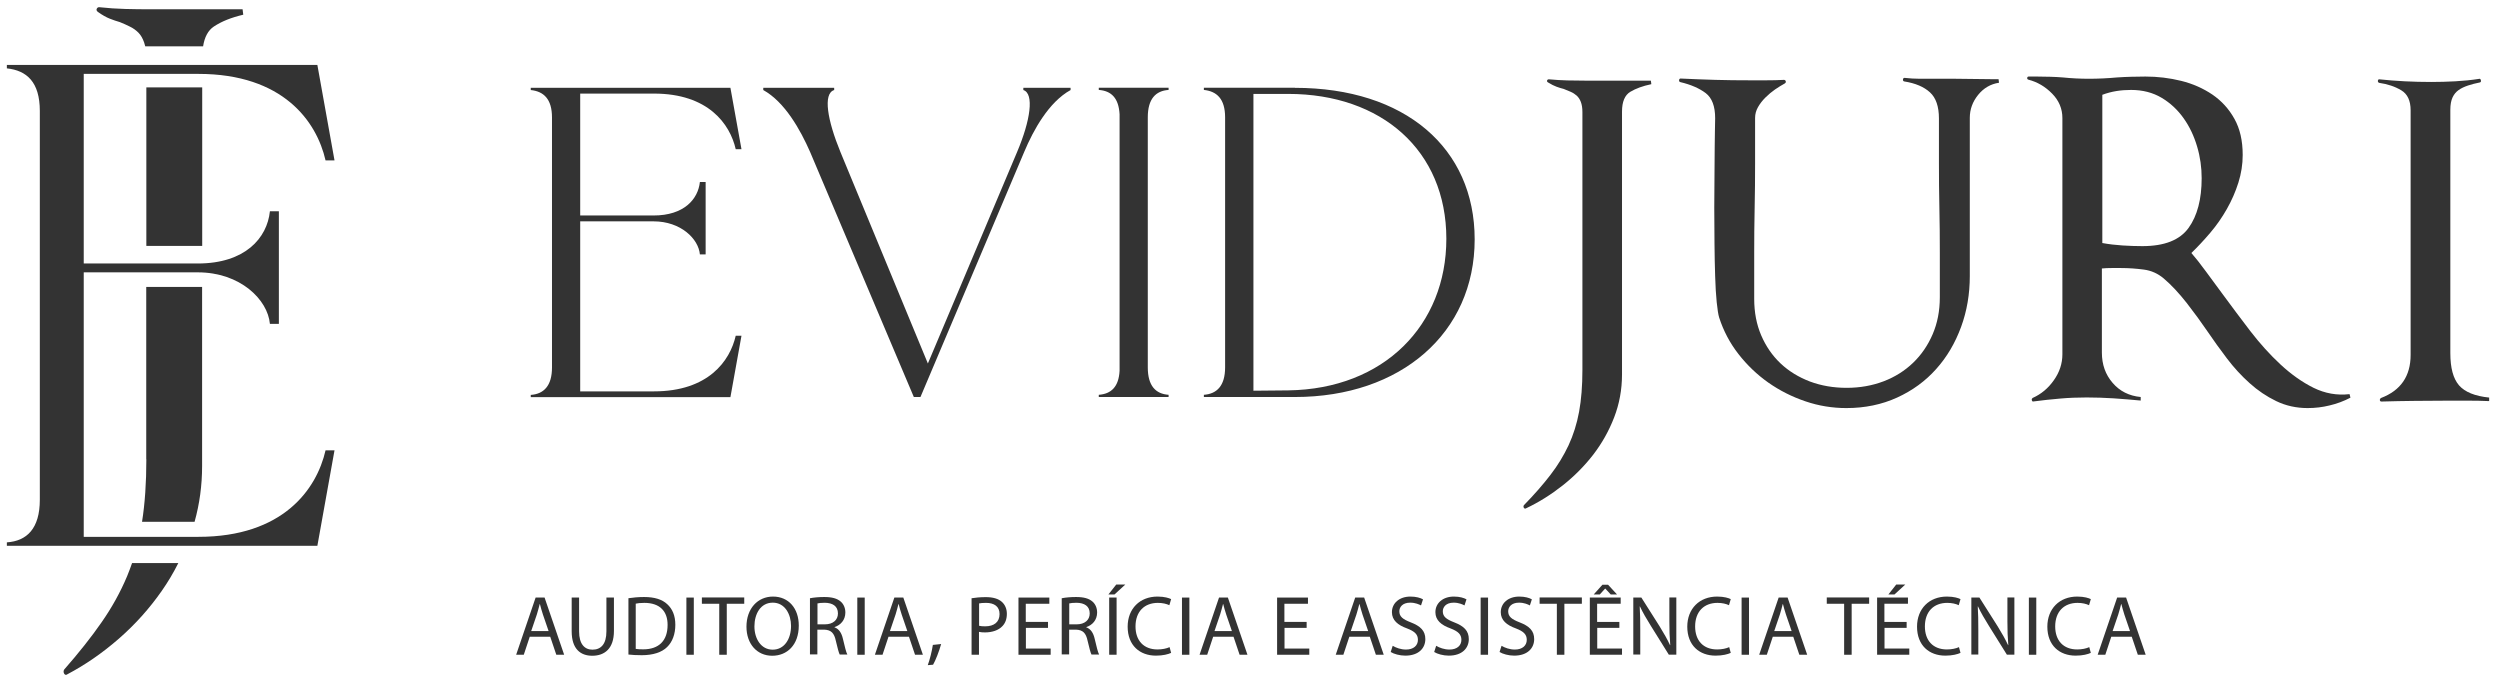 <svg width="226" height="61" viewBox="0 0 226 61" fill="none" xmlns="http://www.w3.org/2000/svg">
<path d="M47.89 57.56L47.35 59.19H46.66L48.42 54.02H49.23L51 59.19H50.29L49.74 57.56H47.89ZM49.59 57.04L49.08 55.55C48.96 55.21 48.89 54.9 48.81 54.61H48.79C48.71 54.92 48.63 55.23 48.53 55.55L48.02 57.05H49.59V57.04Z" fill="#333333"/>
<path d="M52.35 54.02V57.08C52.35 58.24 52.86 58.73 53.56 58.73C54.33 58.73 54.82 58.22 54.82 57.08V54.02H55.5V57.04C55.5 58.63 54.66 59.28 53.54 59.28C52.48 59.28 51.68 58.67 51.68 57.07V54.02H52.35Z" fill="#333333"/>
<path d="M56.8 54.08C57.21 54.02 57.69 53.97 58.22 53.97C59.18 53.97 59.86 54.19 60.32 54.62C60.78 55.04 61.05 55.64 61.05 56.48C61.05 57.32 60.79 58.02 60.31 58.49C59.83 58.97 59.03 59.23 58.02 59.23C57.54 59.23 57.14 59.21 56.81 59.17V54.08H56.8ZM57.47 58.66C57.64 58.69 57.88 58.7 58.15 58.7C59.58 58.7 60.35 57.9 60.35 56.5C60.36 55.28 59.67 54.5 58.25 54.5C57.9 54.5 57.64 54.53 57.47 54.57V58.66Z" fill="#333333"/>
<path d="M62.72 54.02V59.19H62.05V54.02H62.72Z" fill="#333333"/>
<path d="M65.02 54.58H63.45V54.01H67.28V54.58H65.7V59.19H65.02V54.58Z" fill="#333333"/>
<path d="M72.21 56.55C72.21 58.33 71.13 59.28 69.81 59.28C68.44 59.28 67.48 58.22 67.48 56.65C67.48 55.01 68.5 53.93 69.88 53.93C71.3 53.93 72.21 55.01 72.21 56.55ZM68.2 56.63C68.2 57.74 68.8 58.73 69.85 58.73C70.91 58.73 71.51 57.76 71.51 56.58C71.51 55.55 70.97 54.48 69.86 54.48C68.75 54.48 68.2 55.5 68.2 56.63Z" fill="#333333"/>
<path d="M73.23 54.08C73.57 54.01 74.05 53.97 74.51 53.97C75.22 53.97 75.68 54.1 76.01 54.39C76.27 54.62 76.42 54.97 76.42 55.37C76.42 56.05 75.99 56.51 75.44 56.69V56.71C75.84 56.85 76.08 57.22 76.2 57.75C76.37 58.47 76.49 58.97 76.6 59.17H75.91C75.83 59.02 75.71 58.58 75.56 57.93C75.41 57.22 75.13 56.95 74.52 56.92H73.89V59.16H73.22V54.08H73.23ZM73.9 56.44H74.58C75.29 56.44 75.75 56.05 75.75 55.46C75.75 54.79 75.27 54.5 74.56 54.49C74.24 54.49 74.01 54.52 73.9 54.55V56.44Z" fill="#333333"/>
<path d="M78.17 54.02V59.19H77.5V54.02H78.17Z" fill="#333333"/>
<path d="M80.32 57.56L79.78 59.19H79.09L80.85 54.02H81.66L83.43 59.19H82.72L82.17 57.56H80.32ZM82.02 57.04L81.51 55.55C81.39 55.21 81.32 54.9 81.24 54.61H81.22C81.14 54.92 81.06 55.23 80.96 55.55L80.45 57.05H82.02V57.04Z" fill="#333333"/>
<path d="M83.87 60.13C84.04 59.68 84.25 58.86 84.33 58.3L85.08 58.22C84.9 58.87 84.57 59.72 84.35 60.09L83.87 60.13Z" fill="#333333"/>
<path d="M87.84 54.08C88.16 54.03 88.58 53.98 89.12 53.98C89.78 53.98 90.26 54.13 90.57 54.41C90.85 54.66 91.02 55.03 91.02 55.49C91.02 55.96 90.88 56.33 90.62 56.6C90.27 56.98 89.69 57.17 89.04 57.17C88.84 57.17 88.66 57.16 88.5 57.12V59.19H87.83V54.08H87.84ZM88.51 56.57C88.66 56.61 88.84 56.62 89.06 56.62C89.87 56.62 90.36 56.23 90.36 55.51C90.36 54.83 89.88 54.5 89.14 54.5C88.85 54.5 88.63 54.52 88.51 54.55V56.57Z" fill="#333333"/>
<path d="M94.75 56.76H92.74V58.63H94.98V59.19H92.07V54.02H94.86V54.58H92.73V56.22H94.74V56.76H94.75Z" fill="#333333"/>
<path d="M95.99 54.08C96.33 54.01 96.81 53.97 97.27 53.97C97.98 53.97 98.44 54.1 98.77 54.39C99.03 54.62 99.18 54.97 99.18 55.37C99.18 56.05 98.75 56.51 98.2 56.69V56.71C98.6 56.85 98.84 57.22 98.96 57.75C99.13 58.47 99.25 58.97 99.36 59.17H98.67C98.59 59.02 98.47 58.58 98.32 57.93C98.17 57.22 97.89 56.95 97.28 56.92H96.65V59.16H95.98V54.08H95.99ZM96.66 56.44H97.34C98.05 56.44 98.51 56.05 98.51 55.46C98.51 54.79 98.03 54.5 97.32 54.49C97 54.49 96.77 54.52 96.66 54.55V56.44Z" fill="#333333"/>
<path d="M101.73 52.84L100.75 53.74H100.2L100.91 52.84H101.73ZM100.94 54.02V59.19H100.27V54.02H100.94Z" fill="#333333"/>
<path d="M105.87 59.02C105.62 59.14 105.13 59.27 104.5 59.27C103.04 59.27 101.94 58.35 101.94 56.65C101.94 55.03 103.04 53.93 104.64 53.93C105.28 53.93 105.69 54.07 105.87 54.16L105.71 54.71C105.46 54.59 105.1 54.5 104.67 54.5C103.46 54.5 102.65 55.28 102.65 56.63C102.65 57.9 103.38 58.71 104.64 58.71C105.05 58.71 105.46 58.63 105.73 58.5L105.87 59.02Z" fill="#333333"/>
<path d="M107.52 54.02V59.19H106.85V54.02H107.52Z" fill="#333333"/>
<path d="M109.67 57.56L109.13 59.19H108.44L110.2 54.02H111L112.77 59.19H112.06L111.51 57.56H109.67ZM111.36 57.04L110.85 55.55C110.73 55.21 110.66 54.9 110.58 54.61H110.56C110.48 54.92 110.4 55.23 110.3 55.55L109.79 57.05H111.36V57.04Z" fill="#333333"/>
<path d="M118.13 56.76H116.12V58.63H118.36V59.19H115.45V54.02H118.24V54.58H116.11V56.22H118.12V56.76H118.13Z" fill="#333333"/>
<path d="M121.98 57.56L121.44 59.19H120.75L122.51 54.02H123.32L125.09 59.19H124.38L123.83 57.56H121.98ZM123.68 57.04L123.17 55.55C123.06 55.21 122.98 54.9 122.9 54.61H122.88C122.8 54.92 122.72 55.23 122.62 55.55L122.11 57.05H123.68V57.04Z" fill="#333333"/>
<path d="M125.9 58.38C126.2 58.56 126.64 58.72 127.1 58.72C127.78 58.72 128.18 58.36 128.18 57.84C128.18 57.36 127.9 57.08 127.2 56.81C126.36 56.51 125.83 56.07 125.83 55.34C125.83 54.53 126.5 53.93 127.5 53.93C128.03 53.93 128.41 54.05 128.64 54.18L128.46 54.73C128.29 54.64 127.95 54.48 127.48 54.48C126.77 54.48 126.5 54.9 126.5 55.26C126.5 55.74 126.81 55.98 127.53 56.26C128.41 56.6 128.85 57.02 128.85 57.78C128.85 58.58 128.26 59.27 127.04 59.27C126.54 59.27 126 59.12 125.72 58.94L125.9 58.38Z" fill="#333333"/>
<path d="M129.83 58.38C130.13 58.56 130.57 58.72 131.03 58.72C131.71 58.72 132.11 58.36 132.11 57.84C132.11 57.36 131.83 57.08 131.13 56.81C130.29 56.51 129.76 56.07 129.76 55.34C129.76 54.53 130.43 53.93 131.43 53.93C131.96 53.93 132.34 54.05 132.57 54.18L132.39 54.73C132.22 54.64 131.88 54.48 131.41 54.48C130.7 54.48 130.43 54.9 130.43 55.26C130.43 55.74 130.74 55.98 131.46 56.26C132.34 56.6 132.78 57.02 132.78 57.78C132.78 58.58 132.19 59.27 130.97 59.27C130.47 59.27 129.93 59.12 129.65 58.94L129.83 58.38Z" fill="#333333"/>
<path d="M134.52 54.02V59.19H133.85V54.02H134.52Z" fill="#333333"/>
<path d="M135.74 58.38C136.04 58.56 136.48 58.72 136.94 58.72C137.62 58.72 138.02 58.36 138.02 57.84C138.02 57.36 137.74 57.08 137.04 56.81C136.2 56.51 135.67 56.07 135.67 55.34C135.67 54.53 136.34 53.93 137.34 53.93C137.87 53.93 138.25 54.05 138.48 54.18L138.3 54.73C138.13 54.64 137.79 54.48 137.32 54.48C136.61 54.48 136.34 54.9 136.34 55.26C136.34 55.74 136.65 55.98 137.37 56.26C138.25 56.6 138.69 57.02 138.69 57.78C138.69 58.58 138.1 59.27 136.88 59.27C136.38 59.27 135.84 59.12 135.56 58.94L135.74 58.38Z" fill="#333333"/>
<path d="M140.75 54.58H139.18V54.01H143V54.58H141.42V59.19H140.74V54.58H140.75Z" fill="#333333"/>
<path d="M146.4 56.76H144.39V58.63H146.63V59.19H143.72V54.02H146.51V54.58H144.38V56.22H146.39V56.76H146.4ZM145.37 52.86L146.18 53.74H145.61L145.12 53.21H145.1L144.62 53.74H144.07L144.86 52.86H145.37Z" fill="#333333"/>
<path d="M147.65 59.19V54.02H148.38L150.04 56.64C150.42 57.25 150.72 57.79 150.97 58.32L150.99 58.31C150.93 57.62 150.91 56.99 150.91 56.18V54.01H151.54V59.18H150.86L149.22 56.55C148.86 55.97 148.51 55.38 148.25 54.82L148.23 54.83C148.27 55.48 148.28 56.1 148.28 56.96V59.17H147.65V59.19Z" fill="#333333"/>
<path d="M156.46 59.02C156.21 59.14 155.72 59.27 155.09 59.27C153.63 59.27 152.53 58.35 152.53 56.65C152.53 55.03 153.63 53.93 155.23 53.93C155.88 53.93 156.28 54.07 156.46 54.16L156.3 54.71C156.05 54.59 155.69 54.5 155.26 54.5C154.05 54.5 153.24 55.28 153.24 56.63C153.24 57.9 153.97 58.71 155.23 58.71C155.64 58.71 156.05 58.63 156.32 58.5L156.46 59.02Z" fill="#333333"/>
<path d="M158.11 54.02V59.19H157.44V54.02H158.11Z" fill="#333333"/>
<path d="M160.26 57.56L159.72 59.19H159.03L160.79 54.02H161.6L163.37 59.19H162.66L162.11 57.56H160.26ZM161.96 57.04L161.45 55.55C161.33 55.21 161.26 54.9 161.18 54.61H161.16C161.08 54.92 161 55.23 160.9 55.55L160.39 57.05H161.96V57.04Z" fill="#333333"/>
<path d="M166.71 54.58H165.14V54.01H168.97V54.58H167.39V59.19H166.71V54.58Z" fill="#333333"/>
<path d="M172.37 56.76H170.36V58.63H172.6V59.19H169.69V54.02H172.48V54.58H170.35V56.22H172.36V56.76H172.37ZM172.24 52.84L171.26 53.74H170.71L171.42 52.84H172.24Z" fill="#333333"/>
<path d="M177.23 59.02C176.98 59.14 176.49 59.27 175.86 59.27C174.4 59.27 173.3 58.35 173.3 56.65C173.3 55.03 174.4 53.93 176 53.93C176.65 53.93 177.05 54.07 177.23 54.16L177.07 54.71C176.82 54.59 176.46 54.5 176.03 54.5C174.82 54.5 174.01 55.28 174.01 56.63C174.01 57.9 174.74 58.71 176 58.71C176.41 58.71 176.82 58.63 177.09 58.5L177.23 59.02Z" fill="#333333"/>
<path d="M178.21 59.19V54.02H178.94L180.6 56.64C180.98 57.25 181.28 57.79 181.53 58.32L181.55 58.31C181.49 57.62 181.47 56.99 181.47 56.18V54.01H182.1V59.18H181.42L179.78 56.55C179.42 55.97 179.07 55.38 178.81 54.82L178.79 54.83C178.83 55.48 178.84 56.1 178.84 56.96V59.17H178.21V59.19Z" fill="#333333"/>
<path d="M184.08 54.02V59.19H183.41V54.02H184.08Z" fill="#333333"/>
<path d="M189.01 59.02C188.76 59.14 188.27 59.27 187.64 59.27C186.18 59.27 185.08 58.35 185.08 56.65C185.08 55.03 186.18 53.93 187.78 53.93C188.43 53.93 188.83 54.07 189.01 54.16L188.85 54.71C188.6 54.59 188.24 54.5 187.81 54.5C186.6 54.5 185.79 55.28 185.79 56.63C185.79 57.9 186.52 58.71 187.78 58.71C188.19 58.71 188.6 58.63 188.87 58.5L189.01 59.02Z" fill="#333333"/>
<path d="M190.86 57.56L190.32 59.19H189.63L191.39 54.02H192.2L193.97 59.19H193.26L192.71 57.56H190.86ZM192.55 57.04L192.04 55.55C191.93 55.21 191.85 54.9 191.77 54.61H191.75C191.67 54.92 191.59 55.23 191.49 55.55L190.98 57.05H192.55V57.04Z" fill="#333333"/>
<path d="M66.03 7.94L67.03 13.49H66.51C65.99 11.21 64.03 8.46 59.12 8.46H52.45V19.48H59.08C61.84 19.48 63.11 18 63.27 16.45H63.79V23H63.27C63.15 21.6 61.55 20.01 59.08 20.01H52.45V35.38H59.12C64.03 35.38 65.99 32.63 66.51 30.35H67.03L66.03 35.9H47.98V35.7C49.14 35.62 49.9 34.9 49.9 33.22V10.62C49.9 8.94 49.14 8.26 47.98 8.14V7.94H66.03Z" fill="#333333"/>
<path d="M75.41 7.94V8.14C74.37 8.46 74.81 10.9 75.97 13.73L83.88 32.86L91.95 13.73C93.15 10.9 93.51 8.46 92.51 8.14V7.94H96.78V8.14C94.82 9.22 93.43 11.73 92.59 13.73L83.21 35.89H82.61L73.23 13.73C72.35 11.73 70.95 9.22 69 8.14V7.94H75.41Z" fill="#333333"/>
<path d="M99.33 35.69C100.45 35.61 101.13 34.97 101.21 33.53V10.33C101.13 8.85 100.45 8.21 99.33 8.13V7.93H105.64V8.13C104.48 8.21 103.76 8.93 103.76 10.61V33.21C103.76 34.89 104.48 35.61 105.64 35.69V35.89H103.76H99.33V35.69Z" fill="#333333"/>
<path d="M117.06 7.94C127 7.94 133.31 13.37 133.31 21.64C133.31 30.1 126.64 35.89 117.06 35.89H108.83V35.69C109.99 35.61 110.75 34.89 110.75 33.21V10.61C110.75 8.93 109.99 8.25 108.83 8.13V7.93H117.06V7.94ZM116.46 35.29C125.12 35.17 130.75 29.38 130.75 21.59C130.75 13.6 124.88 8.49 116.46 8.49H113.31V35.32L116.46 35.29Z" fill="#333333"/>
<path d="M147.38 8.3C146.88 8.6 146.63 9.2 146.63 10.09V33.85C146.63 35.22 146.39 36.51 145.92 37.73C145.45 38.95 144.82 40.07 144.03 41.1C143.24 42.12 142.32 43.05 141.27 43.88C140.22 44.71 139.12 45.4 137.96 45.95C137.88 46 137.82 45.99 137.76 45.91C137.71 45.83 137.71 45.75 137.76 45.67C138.71 44.7 139.51 43.78 140.16 42.93C140.82 42.08 141.36 41.18 141.8 40.25C142.23 39.32 142.55 38.31 142.75 37.22C142.95 36.13 143.05 34.88 143.05 33.46V10.13C143.05 9.76 143 9.46 142.91 9.22C142.82 8.98 142.69 8.79 142.54 8.65C142.38 8.51 142.2 8.39 141.99 8.3C141.78 8.21 141.57 8.12 141.36 8.04C141.15 7.99 140.93 7.92 140.71 7.84C140.49 7.76 140.23 7.63 139.94 7.45C139.86 7.4 139.83 7.34 139.86 7.27C139.89 7.2 139.94 7.17 140.02 7.17C140.6 7.22 141.16 7.26 141.69 7.27C142.23 7.28 142.76 7.29 143.29 7.29H144.91H148.02H149.24L149.28 7.61C148.51 7.77 147.88 8 147.38 8.3Z" fill="#333333"/>
<path d="M178.82 8.58C178.32 9.2 178.07 9.89 178.07 10.65V24.95C178.07 26.58 177.81 28.12 177.28 29.56C176.75 31 176.01 32.27 175.03 33.36C174.06 34.45 172.88 35.31 171.5 35.94C170.12 36.57 168.59 36.89 166.91 36.89C165.65 36.89 164.41 36.69 163.21 36.28C162 35.87 160.89 35.31 159.86 34.59C158.84 33.87 157.94 33.01 157.16 32.01C156.38 31.01 155.8 29.91 155.41 28.7C155.33 28.44 155.26 27.98 155.19 27.32C155.12 26.66 155.08 25.88 155.05 24.98C155.02 24.07 155 23.08 154.99 22C154.98 20.92 154.97 19.85 154.97 18.77C154.97 17.77 154.98 16.79 154.99 15.81C155 14.84 155.01 13.97 155.01 13.21C155.01 12.68 155.02 12.21 155.03 11.77C155.04 11.34 155.05 10.98 155.05 10.69C155.05 9.61 154.77 8.86 154.2 8.42C153.63 7.99 152.87 7.65 151.89 7.42C151.81 7.39 151.78 7.34 151.79 7.24C151.8 7.15 151.85 7.1 151.93 7.1C152.98 7.15 154.02 7.19 155.06 7.22C156.1 7.25 157.13 7.26 158.15 7.26C158.68 7.26 159.19 7.26 159.69 7.26C160.22 7.26 160.74 7.25 161.27 7.22C161.35 7.22 161.4 7.26 161.43 7.34C161.46 7.42 161.43 7.48 161.35 7.54C161.06 7.7 160.77 7.88 160.46 8.09C160.16 8.3 159.87 8.54 159.59 8.82C159.31 9.1 159.09 9.39 158.92 9.69C158.75 9.99 158.66 10.31 158.66 10.66C158.66 12.05 158.66 13.42 158.66 14.76C158.66 16.1 158.65 17.45 158.62 18.82C158.59 20.19 158.58 21.55 158.58 22.92C158.58 24.29 158.58 25.65 158.58 27.02C158.58 28.23 158.79 29.33 159.21 30.31C159.63 31.29 160.21 32.14 160.96 32.85C161.71 33.56 162.6 34.1 163.62 34.49C164.64 34.87 165.75 35.06 166.93 35.06C168.14 35.06 169.25 34.86 170.28 34.47C171.3 34.08 172.19 33.52 172.94 32.8C173.69 32.08 174.28 31.22 174.71 30.22C175.14 29.22 175.36 28.11 175.36 26.87C175.36 25.53 175.36 24.19 175.36 22.85C175.36 21.48 175.35 20.13 175.32 18.79C175.29 17.45 175.28 16.11 175.28 14.77C175.28 13.43 175.28 12.08 175.28 10.71C175.28 9.63 175.01 8.84 174.47 8.35C173.93 7.85 173.15 7.52 172.13 7.36C172.05 7.33 172.02 7.28 172.03 7.18C172.04 7.09 172.09 7.04 172.17 7.04C172.64 7.09 173.1 7.12 173.55 7.12C174.02 7.12 174.48 7.12 174.93 7.12H176.78C177.36 7.12 177.92 7.13 178.47 7.14C179.02 7.15 179.6 7.16 180.2 7.16H180.67L180.71 7.48C179.96 7.59 179.32 7.96 178.82 8.58Z" fill="#333333"/>
<path d="M210.6 36.65C209.96 36.81 209.29 36.89 208.61 36.89C207.59 36.89 206.64 36.68 205.77 36.26C204.9 35.84 204.1 35.3 203.37 34.64C202.63 33.98 201.95 33.24 201.32 32.41C200.69 31.58 200.1 30.76 199.55 29.95C199 29.14 198.37 28.28 197.68 27.39C196.98 26.5 196.29 25.76 195.61 25.18C195.08 24.73 194.48 24.46 193.8 24.37C193.12 24.28 192.43 24.23 191.75 24.23C191.46 24.23 191.17 24.23 190.88 24.23C190.59 24.23 190.3 24.24 190.01 24.27V31.87C190.01 32.95 190.33 33.86 190.98 34.61C191.62 35.36 192.47 35.79 193.52 35.89V36.21C192.71 36.13 191.89 36.07 191.08 36.01C190.27 35.96 189.45 35.93 188.64 35.93C187.83 35.93 187.02 35.96 186.24 36.03C185.45 36.1 184.65 36.18 183.84 36.29C183.76 36.32 183.71 36.28 183.68 36.19C183.65 36.1 183.68 36.03 183.76 35.97C184.52 35.63 185.16 35.1 185.67 34.37C186.18 33.65 186.44 32.87 186.44 32.03V10.67C186.44 9.83 186.13 9.09 185.51 8.46C184.89 7.83 184.18 7.41 183.36 7.2C183.28 7.17 183.25 7.12 183.26 7.04C183.27 6.96 183.32 6.92 183.4 6.92H184.15C184.54 6.92 184.94 6.93 185.33 6.94C185.72 6.95 186.1 6.97 186.47 7C187.26 7.08 188.05 7.12 188.83 7.12C189.67 7.12 190.52 7.08 191.39 7C191.84 6.97 192.26 6.95 192.67 6.94C193.08 6.93 193.5 6.92 193.95 6.92C195.05 6.92 196.13 7.05 197.18 7.31C198.23 7.57 199.17 7.99 200 8.55C200.83 9.12 201.49 9.84 201.99 10.74C202.49 11.63 202.74 12.72 202.74 14.01C202.74 14.85 202.61 15.68 202.35 16.51C202.09 17.34 201.74 18.13 201.31 18.89C200.88 19.65 200.38 20.37 199.81 21.04C199.24 21.71 198.67 22.32 198.1 22.87C198.47 23.29 198.9 23.84 199.4 24.52C199.9 25.2 200.41 25.9 200.94 26.61C201.73 27.69 202.56 28.79 203.42 29.92C204.29 31.05 205.2 32.06 206.16 32.95C207.12 33.84 208.12 34.55 209.15 35.06C210.19 35.57 211.27 35.76 212.4 35.63L212.48 35.95C211.87 36.27 211.24 36.5 210.6 36.65ZM198.62 13.25C198.34 12.3 197.94 11.45 197.4 10.69C196.86 9.93 196.2 9.31 195.41 8.84C194.62 8.37 193.7 8.13 192.65 8.13C192.2 8.13 191.76 8.16 191.33 8.23C190.9 8.3 190.47 8.41 190.05 8.57V21.97C190.65 22.08 191.26 22.15 191.88 22.19C192.5 22.23 193.09 22.25 193.67 22.25C195.67 22.25 197.06 21.7 197.85 20.6C198.64 19.5 199.03 18 199.03 16.11C199.03 15.14 198.9 14.19 198.62 13.25Z" fill="#333333"/>
<path d="M223.11 36.22C222.51 36.22 221.9 36.22 221.3 36.22C220.3 36.22 219.3 36.23 218.29 36.24C217.28 36.25 216.27 36.27 215.28 36.3C215.2 36.3 215.16 36.26 215.14 36.18C215.13 36.1 215.16 36.04 215.24 35.98C217.03 35.3 217.92 34 217.92 32.08V9.97C217.92 9.1 217.64 8.5 217.07 8.16C216.5 7.82 215.84 7.6 215.08 7.49C215 7.46 214.96 7.41 214.96 7.33C214.96 7.23 215 7.17 215.08 7.17C216.6 7.33 218.17 7.41 219.77 7.41C220.51 7.41 221.23 7.39 221.96 7.35C222.68 7.31 223.4 7.24 224.11 7.13C224.19 7.1 224.24 7.14 224.27 7.25C224.3 7.36 224.27 7.42 224.19 7.45C223.8 7.53 223.43 7.62 223.11 7.73C222.78 7.84 222.5 7.97 222.26 8.14C222.02 8.31 221.84 8.53 221.71 8.81C221.58 9.09 221.51 9.46 221.51 9.93V31.92C221.51 33.26 221.77 34.23 222.3 34.84C222.83 35.44 223.73 35.81 225.02 35.94V36.26C224.37 36.23 223.74 36.22 223.11 36.22Z" fill="#333333"/>
<path d="M17.94 48.53H7.57V24.62H17.88C21.73 24.62 24.21 27.1 24.4 29.28H25.21V19.1H24.4C24.15 21.52 22.16 23.82 17.88 23.82H7.57V6.68H17.94C25.58 6.68 28.62 10.96 29.43 14.5H30.24L28.69 5.87H0.62V6.18C2.42 6.37 3.6 7.42 3.6 10.03V45.18C3.6 47.79 2.42 48.91 0.62 49.03V49.34H28.69L30.24 40.71H29.43C28.62 44.25 25.57 48.53 17.94 48.53Z" fill="#333333"/>
<path d="M8.85 1.08C9.26 1.37 9.62 1.57 9.93 1.69C10.24 1.81 10.55 1.92 10.84 2C11.14 2.12 11.43 2.25 11.73 2.4C12.03 2.54 12.29 2.73 12.51 2.95C12.73 3.17 12.9 3.47 13.03 3.84C13.07 3.95 13.1 4.06 13.13 4.19H18.36C18.49 3.35 18.81 2.75 19.33 2.4C20.04 1.93 20.92 1.58 21.99 1.33L21.93 0.84H13.56C12.82 0.84 12.07 0.83 11.32 0.81C10.56 0.79 9.78 0.74 8.96 0.65C8.85 0.65 8.78 0.71 8.74 0.81C8.7 0.9 8.74 0.99 8.85 1.08Z" fill="#333333"/>
<path d="M11.49 52.09C10.88 53.54 10.11 54.93 9.18 56.26C8.26 57.59 7.13 59.01 5.8 60.53C5.73 60.65 5.73 60.77 5.8 60.9C5.88 61.02 5.97 61.04 6.08 60.96C7.71 60.1 9.26 59.03 10.74 57.74C12.22 56.45 13.51 55.01 14.62 53.42C15.18 52.62 15.68 51.78 16.12 50.9H11.94C11.8 51.3 11.65 51.7 11.49 52.09Z" fill="#333333"/>
<path d="M13.23 41.52C13.23 43.64 13.1 45.53 12.84 47.17H17.59C18.04 45.56 18.27 43.89 18.27 42.13V25.94H13.22V41.52H13.23Z" fill="#333333"/>
<path d="M18.28 7.9H13.23V22.23H18.28V7.9Z" fill="#333333"/>
</svg>
